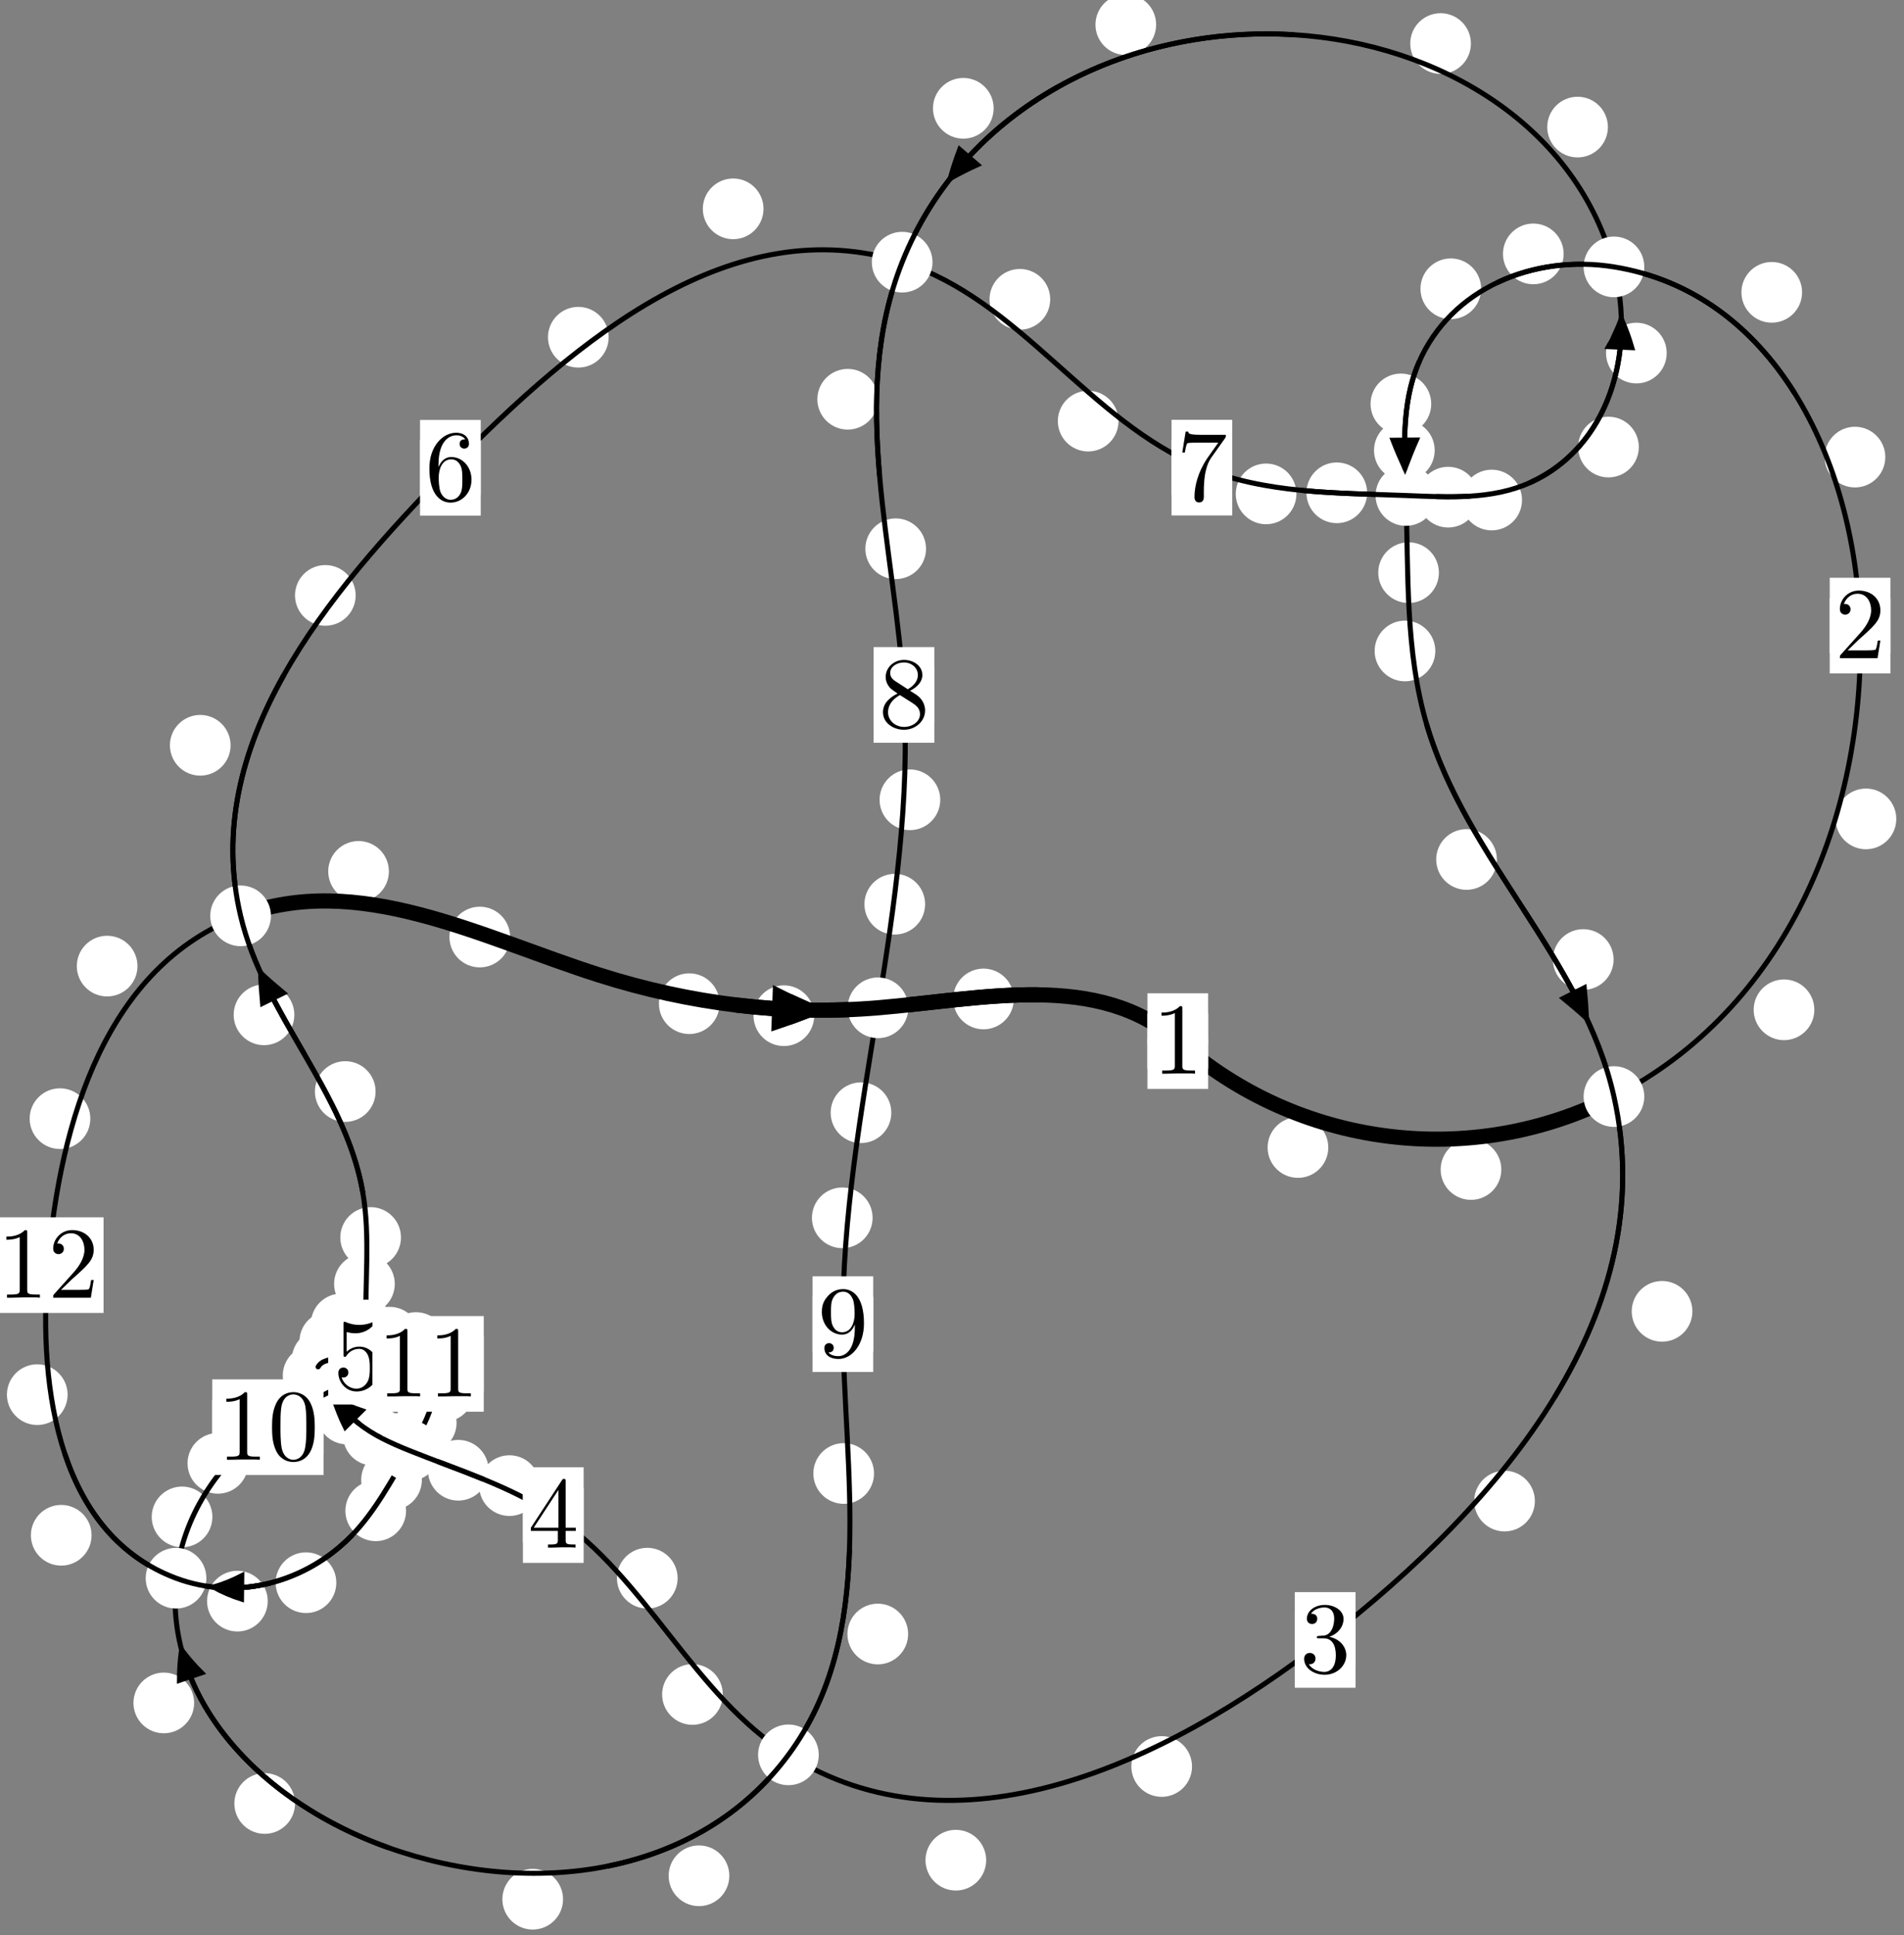 <?xml version="1.0"?>
<!-- Created by MetaPost 1.999 on 2021.07.06:0011 -->
<svg version="1.1" xmlns="http://www.w3.org/2000/svg" xmlns:xlink="http://www.w3.org/1999/xlink" width="187.575" height="190.602" viewBox="0 0 187.575 190.602">
<rect x="0" y="0" width="187.575" height="190.602" fill="#808080" stroke="none"/>
<!-- Original BoundingBox: -159.759659 -82.040970 27.815491 108.561325 -->
  <defs>
    <g transform="scale(0.01,0.01)" id="GLYPHcmr10_48">
      <path style="fill-rule: evenodd;" d="M460 -320C460 -400,455 -480,420 -554C374 -650,292 -666,250 -666C190 -666,117 -640,76 -547C44 -478,39 -400,39 -320C39 -245,43 -155,84 -79C127 2,200 22,249 22C303 22,379 1,423 -94C455 -163,460 -241,460 -320M249 -0C210 -0,151 -25,133 -121C122 -181,122 -273,122 -332C122 -396,122 -462,130 -516C149 -635,224 -644,249 -644C282 -644,348 -626,367 -527C377 -471,377 -395,377 -332C377 -257,377 -189,366 -125C351 -30,294 -0,249 -0"></path>
    </g>
    <g transform="scale(0.01,0.01)" id="GLYPHcmr10_49">
      <path style="fill-rule: evenodd;" d="M294 -640C294 -664,294 -666,271 -666C209 -602,121 -602,89 -602L89 -571C109 -571,168 -571,220 -597L220 -79C220 -43,217 -31,127 -31L95 -31L95 -0L257 -0L130 -3L217 -3L257 -3L297 -3L384 -3L419 -0L419 -31L387 -31C297 -31,294 -42,294 -79"></path>
    </g>
    <g transform="scale(0.01,0.01)" id="GLYPHcmr10_50">
      <path style="fill-rule: evenodd;" d="M127 -77L233 -180C389 -318,449 -372,449 -472C449 -586,359 -666,237 -666C124 -666,50 -574,50 -485C50 -429,100 -429,103 -429C120 -429,155 -441,155 -482C155 -508,137 -534,102 -534C94 -534,92 -534,89 -533C112 -598,166 -635,224 -635C315 -635,358 -554,358 -472C358 -392,308 -313,253 -251L61 -37C50 -26,50 -24,50 -0L421 -0L449 -174L424 -174C419 -144,412 -100,402 -85C395 -77,329 -77,307 -77"></path>
    </g>
    <g transform="scale(0.01,0.01)" id="GLYPHcmr10_51">
      <path style="fill-rule: evenodd;" d="M290 -352C372 -379,430 -449,430 -528C430 -610,342 -666,246 -666C145 -666,69 -606,69 -530C69 -497,91 -478,120 -478C151 -478,171 -500,171 -529C171 -579,124 -579,109 -579C140 -628,206 -641,242 -641C283 -641,338 -619,338 -529C338 -517,336 -459,310 -415C280 -367,246 -364,221 -363C213 -362,189 -360,182 -360C174 -359,167 -358,167 -348C167 -337,174 -337,191 -337L235 -337C317 -337,354 -269,354 -171C354 -35,285 -6,241 -6C198 -6,123 -23,88 -82C123 -77,154 -99,154 -137C154 -173,127 -193,98 -193C74 -193,42 -179,42 -135C42 -44,135 22,244 22C366 22,457 -69,457 -171C457 -253,394 -331,290 -352"></path>
    </g>
    <g transform="scale(0.01,0.01)" id="GLYPHcmr10_52">
      <path style="fill-rule: evenodd;" d="M294 -165L294 -78C294 -42,292 -31,218 -31L197 -31L197 -0L332 -0L238 -3L290 -3L332 -3L374 -3L427 -3L468 -0L468 -31L447 -31C373 -31,371 -42,371 -78L371 -165L471 -165L471 -196L371 -196L371 -651C371 -671,371 -677,355 -677C346 -677,343 -677,335 -665L28 -196L28 -165M300 -196L56 -196L300 -569"></path>
    </g>
    <g transform="scale(0.01,0.01)" id="GLYPHcmr10_53">
      <path style="fill-rule: evenodd;" d="M449 -201C449 -320,367 -420,259 -420C211 -420,168 -404,132 -369L132 -564C152 -558,185 -551,217 -551C340 -551,410 -642,410 -655C410 -661,407 -666,400 -666C399 -666,397 -666,392 -663C372 -654,323 -634,256 -634C216 -634,170 -641,123 -662C115 -665,113 -665,111 -665C101 -665,101 -657,101 -641L101 -345C101 -327,101 -319,115 -319C122 -319,124 -322,128 -328C139 -344,176 -398,257 -398C309 -398,334 -352,342 -334C358 -297,360 -258,360 -208C360 -173,360 -113,336 -71C312 -32,275 -6,229 -6C156 -6,99 -59,82 -118C85 -117,88 -116,99 -116C132 -116,149 -141,149 -165C149 -189,132 -214,99 -214C85 -214,50 -207,50 -161C50 -75,119 22,231 22C347 22,449 -74,449 -201"></path>
    </g>
    <g transform="scale(0.01,0.01)" id="GLYPHcmr10_54">
      <path style="fill-rule: evenodd;" d="M132 -328L132 -352C132 -605,256 -641,307 -641C331 -641,373 -635,395 -601C380 -601,340 -601,340 -556C340 -525,364 -510,386 -510C402 -510,432 -519,432 -558C432 -618,388 -666,305 -666C177 -666,42 -537,42 -316C42 -49,158 22,251 22C362 22,457 -72,457 -204C457 -331,368 -427,257 -427C189 -427,152 -376,132 -328M251 -6C188 -6,158 -66,152 -81C134 -128,134 -208,134 -226C134 -304,166 -404,256 -404C272 -404,318 -404,349 -342C367 -305,367 -254,367 -205C367 -157,367 -107,350 -71C320 -11,274 -6,251 -6"></path>
    </g>
    <g transform="scale(0.01,0.01)" id="GLYPHcmr10_55">
      <path style="fill-rule: evenodd;" d="M476 -609C485 -621,485 -623,485 -644L242 -644C120 -644,118 -657,114 -676L89 -676L56 -470L81 -470C84 -486,93 -549,106 -561C113 -567,191 -567,204 -567L411 -567C400 -551,321 -442,299 -409C209 -274,176 -135,176 -33C176 -23,176 22,222 22C268 22,268 -23,268 -33L268 -84C268 -139,271 -194,279 -248C283 -271,297 -357,341 -419"></path>
    </g>
    <g transform="scale(0.01,0.01)" id="GLYPHcmr10_56">
      <path style="fill-rule: evenodd;" d="M163 -457C117 -487,113 -521,113 -538C113 -599,178 -641,249 -641C322 -641,386 -589,386 -517C386 -460,347 -412,287 -377M309 -362C381 -399,430 -451,430 -517C430 -609,341 -666,250 -666C150 -666,69 -592,69 -499C69 -481,71 -436,113 -389C124 -377,161 -352,186 -335C128 -306,42 -250,42 -151C42 -45,144 22,249 22C362 22,457 -61,457 -168C457 -204,446 -249,408 -291C389 -312,373 -322,309 -362M209 -320L332 -242C360 -223,407 -193,407 -132C407 -58,332 -6,250 -6C164 -6,92 -68,92 -151C92 -209,124 -273,209 -320"></path>
    </g>
    <g transform="scale(0.01,0.01)" id="GLYPHcmr10_57">
      <path style="fill-rule: evenodd;" d="M367 -318L367 -286C367 -52,263 -6,205 -6C188 -6,134 -8,107 -42C151 -42,159 -71,159 -88C159 -119,135 -134,113 -134C97 -134,67 -125,67 -86C67 -19,121 22,206 22C335 22,457 -114,457 -329C457 -598,342 -666,253 -666C198 -666,149 -648,106 -603C65 -558,42 -516,42 -441C42 -316,130 -218,242 -218C303 -218,344 -260,367 -318M243 -241C227 -241,181 -241,150 -304C132 -341,132 -391,132 -440C132 -494,132 -541,153 -578C180 -628,218 -641,253 -641C299 -641,332 -607,349 -562C361 -530,365 -467,365 -421C365 -338,331 -241,243 -241"></path>
    </g>
  </defs>
  <path d="M130.858 113.017C130.858 112.224,130.543 111.464,129.983 110.904C129.422 110.343,128.662 110.028,127.869 110.028C127.077 110.028,126.316 110.343,125.756 110.904C125.195 111.464,124.88 112.224,124.88 113.017C124.88 113.81,125.195 114.57,125.756 115.13C126.316 115.691,127.077 116.006,127.869 116.006C128.662 116.006,129.422 115.691,129.983 115.13C130.543 114.57,130.858 113.81,130.858 113.017Z" style="fill: rgb(100%,100%,100%);stroke: none;"></path>
  <path d="M119.019 102.537C119.019 101.744,118.704 100.984,118.144 100.423C117.584 99.863,116.823 99.548,116.031 99.548C115.238 99.548,114.478 99.863,113.917 100.423C113.357 100.984,113.042 101.744,113.042 102.537C113.042 103.329,113.357 104.089,113.917 104.65C114.478 105.21,115.238 105.525,116.031 105.525C116.823 105.525,117.584 105.21,118.144 104.65C118.704 104.089,119.019 103.329,119.019 102.537Z" style="fill: rgb(100%,100%,100%);stroke: none;"></path>
  <path d="M178.743 99.454C178.743 98.661,178.428 97.901,177.867 97.341C177.307 96.78,176.547 96.465,175.754 96.465C174.961 96.465,174.201 96.78,173.641 97.341C173.08 97.901,172.765 98.661,172.765 99.454C172.765 100.247,173.08 101.007,173.641 101.567C174.201 102.128,174.961 102.443,175.754 102.443C176.547 102.443,177.307 102.128,177.867 101.567C178.428 101.007,178.743 100.247,178.743 99.454Z" style="fill: rgb(100%,100%,100%);stroke: none;"></path>
  <path d="M147.904 115.184C147.904 114.392,147.589 113.631,147.029 113.071C146.468 112.51,145.708 112.195,144.915 112.195C144.123 112.195,143.363 112.51,142.802 113.071C142.242 113.631,141.927 114.392,141.927 115.184C141.927 115.977,142.242 116.737,142.802 117.298C143.363 117.858,144.123 118.173,144.915 118.173C145.708 118.173,146.468 117.858,147.029 117.298C147.589 116.737,147.904 115.977,147.904 115.184Z" style="fill: rgb(100%,100%,100%);stroke: none;"></path>
  <path d="M185.734 45.019C185.734 44.226,185.419 43.466,184.859 42.906C184.298 42.345,183.538 42.03,182.745 42.03C181.953 42.03,181.193 42.345,180.632 42.906C180.072 43.466,179.757 44.226,179.757 45.019C179.757 45.812,180.072 46.572,180.632 47.132C181.193 47.693,181.953 48.008,182.745 48.008C183.538 48.008,184.298 47.693,184.859 47.132C185.419 46.572,185.734 45.812,185.734 45.019Z" style="fill: rgb(100%,100%,100%);stroke: none;"></path>
  <path d="M186.815 80.653C186.815 79.86,186.501 79.1,185.94 78.54C185.38 77.979,184.619 77.664,183.827 77.664C183.034 77.664,182.274 77.979,181.713 78.54C181.153 79.1,180.838 79.86,180.838 80.653C180.838 81.446,181.153 82.206,181.713 82.766C182.274 83.327,183.034 83.642,183.827 83.642C184.619 83.642,185.38 83.327,185.94 82.766C186.501 82.206,186.815 81.446,186.815 80.653Z" style="fill: rgb(100%,100%,100%);stroke: none;"></path>
  <path d="M154.044 25.006C154.044 24.214,153.729 23.453,153.169 22.893C152.608 22.332,151.848 22.017,151.056 22.017C150.263 22.017,149.503 22.332,148.942 22.893C148.382 23.453,148.067 24.214,148.067 25.006C148.067 25.799,148.382 26.559,148.942 27.12C149.503 27.68,150.263 27.995,151.056 27.995C151.848 27.995,152.608 27.68,153.169 27.12C153.729 26.559,154.044 25.799,154.044 25.006Z" style="fill: rgb(100%,100%,100%);stroke: none;"></path>
  <path d="M177.535 28.792C177.535 28,177.22 27.24,176.66 26.679C176.099 26.119,175.339 25.804,174.546 25.804C173.754 25.804,172.994 26.119,172.433 26.679C171.873 27.24,171.558 28,171.558 28.792C171.558 29.585,171.873 30.345,172.433 30.906C172.994 31.466,173.754 31.781,174.546 31.781C175.339 31.781,176.099 31.466,176.66 30.906C177.22 30.345,177.535 29.585,177.535 28.792Z" style="fill: rgb(100%,100%,100%);stroke: none;"></path>
  <path d="M140.999 39.781C140.999 38.988,140.684 38.228,140.124 37.668C139.563 37.107,138.803 36.792,138.01 36.792C137.218 36.792,136.458 37.107,135.897 37.668C135.337 38.228,135.022 38.988,135.022 39.781C135.022 40.574,135.337 41.334,135.897 41.894C136.458 42.455,137.218 42.77,138.01 42.77C138.803 42.77,139.563 42.455,140.124 41.894C140.684 41.334,140.999 40.574,140.999 39.781Z" style="fill: rgb(100%,100%,100%);stroke: none;"></path>
  <path d="M145.916 28.442C145.916 27.649,145.601 26.889,145.041 26.329C144.48 25.768,143.72 25.453,142.928 25.453C142.135 25.453,141.375 25.768,140.814 26.329C140.254 26.889,139.939 27.649,139.939 28.442C139.939 29.235,140.254 29.995,140.814 30.555C141.375 31.116,142.135 31.431,142.928 31.431C143.72 31.431,144.48 31.116,145.041 30.555C145.601 29.995,145.916 29.235,145.916 28.442Z" style="fill: rgb(100%,100%,100%);stroke: none;"></path>
  <path d="M141.756 56.4C141.756 55.607,141.441 54.847,140.881 54.287C140.32 53.726,139.56 53.411,138.767 53.411C137.975 53.411,137.214 53.726,136.654 54.287C136.094 54.847,135.779 55.607,135.779 56.4C135.779 57.193,136.094 57.953,136.654 58.513C137.214 59.074,137.975 59.389,138.767 59.389C139.56 59.389,140.32 59.074,140.881 58.513C141.441 57.953,141.756 57.193,141.756 56.4Z" style="fill: rgb(100%,100%,100%);stroke: none;"></path>
  <path d="M141.34 44.355C141.34 43.562,141.025 42.802,140.465 42.242C139.904 41.681,139.144 41.366,138.352 41.366C137.559 41.366,136.799 41.681,136.238 42.242C135.678 42.802,135.363 43.562,135.363 44.355C135.363 45.148,135.678 45.908,136.238 46.468C136.799 47.029,137.559 47.344,138.352 47.344C139.144 47.344,139.904 47.029,140.465 46.468C141.025 45.908,141.34 45.148,141.34 44.355Z" style="fill: rgb(100%,100%,100%);stroke: none;"></path>
  <path d="M147.466 84.649C147.466 83.857,147.151 83.097,146.591 82.536C146.031 81.976,145.27 81.661,144.478 81.661C143.685 81.661,142.925 81.976,142.364 82.536C141.804 83.097,141.489 83.857,141.489 84.649C141.489 85.442,141.804 86.202,142.364 86.763C142.925 87.323,143.685 87.638,144.478 87.638C145.27 87.638,146.031 87.323,146.591 86.763C147.151 86.202,147.466 85.442,147.466 84.649Z" style="fill: rgb(100%,100%,100%);stroke: none;"></path>
  <path d="M141.402 64.114C141.402 63.321,141.087 62.561,140.526 62.001C139.966 61.44,139.206 61.125,138.413 61.125C137.62 61.125,136.86 61.44,136.3 62.001C135.739 62.561,135.424 63.321,135.424 64.114C135.424 64.907,135.739 65.667,136.3 66.227C136.86 66.788,137.62 67.103,138.413 67.103C139.206 67.103,139.966 66.788,140.526 66.227C141.087 65.667,141.402 64.907,141.402 64.114Z" style="fill: rgb(100%,100%,100%);stroke: none;"></path>
  <path d="M166.728 129.154C166.728 128.361,166.413 127.601,165.853 127.04C165.292 126.48,164.532 126.165,163.739 126.165C162.947 126.165,162.186 126.48,161.626 127.04C161.065 127.601,160.751 128.361,160.751 129.154C160.751 129.946,161.065 130.706,161.626 131.267C162.186 131.827,162.947 132.142,163.739 132.142C164.532 132.142,165.292 131.827,165.853 131.267C166.413 130.706,166.728 129.946,166.728 129.154Z" style="fill: rgb(100%,100%,100%);stroke: none;"></path>
  <path d="M158.965 94.503C158.965 93.71,158.65 92.95,158.089 92.39C157.529 91.829,156.769 91.514,155.976 91.514C155.183 91.514,154.423 91.829,153.863 92.39C153.302 92.95,152.987 93.71,152.987 94.503C152.987 95.296,153.302 96.056,153.863 96.616C154.423 97.177,155.183 97.492,155.976 97.492C156.769 97.492,157.529 97.177,158.089 96.616C158.65 96.056,158.965 95.296,158.965 94.503Z" style="fill: rgb(100%,100%,100%);stroke: none;"></path>
  <path d="M117.433 173.98C117.433 173.188,117.119 172.427,116.558 171.867C115.998 171.306,115.237 170.992,114.445 170.992C113.652 170.992,112.892 171.306,112.331 171.867C111.771 172.427,111.456 173.188,111.456 173.98C111.456 174.773,111.771 175.533,112.331 176.094C112.892 176.654,113.652 176.969,114.445 176.969C115.237 176.969,115.998 176.654,116.558 176.094C117.119 175.533,117.433 174.773,117.433 173.98Z" style="fill: rgb(100%,100%,100%);stroke: none;"></path>
  <path d="M151.211 147.839C151.211 147.047,150.896 146.286,150.336 145.726C149.776 145.165,149.015 144.851,148.223 144.851C147.43 144.851,146.67 145.165,146.109 145.726C145.549 146.286,145.234 147.047,145.234 147.839C145.234 148.632,145.549 149.392,146.109 149.953C146.67 150.513,147.43 150.828,148.223 150.828C149.015 150.828,149.776 150.513,150.336 149.953C150.896 149.392,151.211 148.632,151.211 147.839Z" style="fill: rgb(100%,100%,100%);stroke: none;"></path>
  <path d="M71.208 166.888C71.208 166.095,70.893 165.335,70.332 164.774C69.772 164.214,69.012 163.899,68.219 163.899C67.426 163.899,66.666 164.214,66.106 164.774C65.545 165.335,65.23 166.095,65.23 166.888C65.23 167.68,65.545 168.44,66.106 169.001C66.666 169.561,67.426 169.876,68.219 169.876C69.012 169.876,69.772 169.561,70.332 169.001C70.893 168.44,71.208 167.68,71.208 166.888Z" style="fill: rgb(100%,100%,100%);stroke: none;"></path>
  <path d="M97.154 183.208C97.154 182.415,96.839 181.655,96.278 181.095C95.718 180.534,94.958 180.219,94.165 180.219C93.372 180.219,92.612 180.534,92.052 181.095C91.491 181.655,91.176 182.415,91.176 183.208C91.176 184.001,91.491 184.761,92.052 185.321C92.612 185.882,93.372 186.197,94.165 186.197C94.958 186.197,95.718 185.882,96.278 185.321C96.839 184.761,97.154 184.001,97.154 183.208Z" style="fill: rgb(100%,100%,100%);stroke: none;"></path>
  <path d="M53.176 146.317C53.176 145.524,52.861 144.764,52.301 144.204C51.741 143.643,50.98 143.328,50.188 143.328C49.395 143.328,48.635 143.643,48.074 144.204C47.514 144.764,47.199 145.524,47.199 146.317C47.199 147.11,47.514 147.87,48.074 148.43C48.635 148.991,49.395 149.306,50.188 149.306C50.98 149.306,51.741 148.991,52.301 148.43C52.861 147.87,53.176 147.11,53.176 146.317Z" style="fill: rgb(100%,100%,100%);stroke: none;"></path>
  <path d="M66.757 155.433C66.757 154.64,66.442 153.88,65.881 153.32C65.321 152.759,64.561 152.444,63.768 152.444C62.975 152.444,62.215 152.759,61.655 153.32C61.094 153.88,60.779 154.64,60.779 155.433C60.779 156.226,61.094 156.986,61.655 157.546C62.215 158.107,62.975 158.422,63.768 158.422C64.561 158.422,65.321 158.107,65.881 157.546C66.442 156.986,66.757 156.226,66.757 155.433Z" style="fill: rgb(100%,100%,100%);stroke: none;"></path>
  <path d="M41.538 142.147C41.538 141.354,41.223 140.594,40.663 140.034C40.102 139.473,39.342 139.158,38.549 139.158C37.757 139.158,36.996 139.473,36.436 140.034C35.875 140.594,35.56 141.354,35.56 142.147C35.56 142.94,35.875 143.7,36.436 144.26C36.996 144.821,37.757 145.136,38.549 145.136C39.342 145.136,40.102 144.821,40.663 144.26C41.223 143.7,41.538 142.94,41.538 142.147Z" style="fill: rgb(100%,100%,100%);stroke: none;"></path>
  <path d="M48.137 144.803C48.137 144.01,47.822 143.25,47.261 142.69C46.701 142.129,45.941 141.814,45.148 141.814C44.355 141.814,43.595 142.129,43.035 142.69C42.474 143.25,42.159 144.01,42.159 144.803C42.159 145.596,42.474 146.356,43.035 146.916C43.595 147.477,44.355 147.792,45.148 147.792C45.941 147.792,46.701 147.477,47.261 146.916C47.822 146.356,48.137 145.596,48.137 144.803Z" style="fill: rgb(100%,100%,100%);stroke: none;"></path>
  <path d="M37.178 139.266C37.178 138.473,36.863 137.713,36.302 137.153C35.742 136.592,34.982 136.277,34.189 136.277C33.396 136.277,32.636 136.592,32.076 137.153C31.515 137.713,31.2 138.473,31.2 139.266C31.2 140.059,31.515 140.819,32.076 141.379C32.636 141.94,33.396 142.255,34.189 142.255C34.982 142.255,35.742 141.94,36.302 141.379C36.863 140.819,37.178 140.059,37.178 139.266Z" style="fill: rgb(100%,100%,100%);stroke: none;"></path>
  <path d="M39.768 141.361C39.768 140.568,39.453 139.808,38.893 139.247C38.332 138.687,37.572 138.372,36.779 138.372C35.987 138.372,35.227 138.687,34.666 139.247C34.106 139.808,33.791 140.568,33.791 141.361C33.791 142.153,34.106 142.913,34.666 143.474C35.227 144.034,35.987 144.349,36.779 144.349C37.572 144.349,38.332 144.034,38.893 143.474C39.453 142.913,39.768 142.153,39.768 141.361Z" style="fill: rgb(100%,100%,100%);stroke: none;"></path>
  <path d="M34.546 136.415C34.546 135.622,34.231 134.862,33.67 134.302C33.11 133.741,32.35 133.426,31.557 133.426C30.764 133.426,30.004 133.741,29.444 134.302C28.883 134.862,28.568 135.622,28.568 136.415C28.568 137.208,28.883 137.968,29.444 138.528C30.004 139.089,30.764 139.404,31.557 139.404C32.35 139.404,33.11 139.089,33.67 138.528C34.231 137.968,34.546 137.208,34.546 136.415Z" style="fill: rgb(100%,100%,100%);stroke: none;"></path>
  <path d="M36.268 138.179C36.268 137.386,35.953 136.626,35.392 136.066C34.832 135.505,34.072 135.19,33.279 135.19C32.486 135.19,31.726 135.505,31.166 136.066C30.605 136.626,30.29 137.386,30.29 138.179C30.29 138.972,30.605 139.732,31.166 140.292C31.726 140.853,32.486 141.168,33.279 141.168C34.072 141.168,34.832 140.853,35.392 140.292C35.953 139.732,36.268 138.972,36.268 138.179Z" style="fill: rgb(100%,100%,100%);stroke: none;"></path>
  <path d="M34.721 133.927C34.721 133.135,34.406 132.374,33.846 131.814C33.285 131.253,32.525 130.939,31.733 130.939C30.94 130.939,30.18 131.253,29.619 131.814C29.059 132.374,28.744 133.135,28.744 133.927C28.744 134.72,29.059 135.48,29.619 136.041C30.18 136.601,30.94 136.916,31.733 136.916C32.525 136.916,33.285 136.601,33.846 136.041C34.406 135.48,34.721 134.72,34.721 133.927Z" style="fill: rgb(100%,100%,100%);stroke: none;"></path>
  <path d="M33.836 135.477C33.836 134.684,33.521 133.924,32.96 133.363C32.4 132.803,31.64 132.488,30.847 132.488C30.054 132.488,29.294 132.803,28.734 133.363C28.173 133.924,27.858 134.684,27.858 135.477C27.858 136.269,28.173 137.029,28.734 137.59C29.294 138.15,30.054 138.465,30.847 138.465C31.64 138.465,32.4 138.15,32.96 137.59C33.521 137.029,33.836 136.269,33.836 135.477Z" style="fill: rgb(100%,100%,100%);stroke: none;"></path>
  <path d="M37.097 133.969C37.097 133.176,36.782 132.416,36.222 131.855C35.661 131.295,34.901 130.98,34.108 130.98C33.316 130.98,32.556 131.295,31.995 131.855C31.435 132.416,31.12 133.176,31.12 133.969C31.12 134.761,31.435 135.521,31.995 136.082C32.556 136.642,33.316 136.957,34.108 136.957C34.901 136.957,35.661 136.642,36.222 136.082C36.782 135.521,37.097 134.761,37.097 133.969Z" style="fill: rgb(100%,100%,100%);stroke: none;"></path>
  <path d="M35.625 133.879C35.625 133.086,35.31 132.326,34.75 131.766C34.189 131.205,33.429 130.89,32.636 130.89C31.844 130.89,31.084 131.205,30.523 131.766C29.963 132.326,29.648 133.086,29.648 133.879C29.648 134.672,29.963 135.432,30.523 135.992C31.084 136.553,31.844 136.868,32.636 136.868C33.429 136.868,34.189 136.553,34.75 135.992C35.31 135.432,35.625 134.672,35.625 133.879Z" style="fill: rgb(100%,100%,100%);stroke: none;"></path>
  <path d="M39.094 133.05C39.094 132.257,38.779 131.497,38.219 130.936C37.658 130.376,36.898 130.061,36.105 130.061C35.313 130.061,34.553 130.376,33.992 130.936C33.432 131.497,33.117 132.257,33.117 133.05C33.117 133.842,33.432 134.602,33.992 135.163C34.553 135.723,35.313 136.038,36.105 136.038C36.898 136.038,37.658 135.723,38.219 135.163C38.779 134.602,39.094 133.842,39.094 133.05Z" style="fill: rgb(100%,100%,100%);stroke: none;"></path>
  <path d="M37.785 134.002C37.785 133.209,37.47 132.449,36.91 131.888C36.349 131.328,35.589 131.013,34.797 131.013C34.004 131.013,33.244 131.328,32.683 131.888C32.123 132.449,31.808 133.209,31.808 134.002C31.808 134.794,32.123 135.554,32.683 136.115C33.244 136.675,34.004 136.99,34.797 136.99C35.589 136.99,36.349 136.675,36.91 136.115C37.47 135.554,37.785 134.794,37.785 134.002Z" style="fill: rgb(100%,100%,100%);stroke: none;"></path>
  <path d="M38.892 126.452C38.892 125.659,38.577 124.899,38.017 124.339C37.456 123.778,36.696 123.463,35.903 123.463C35.111 123.463,34.35 123.778,33.79 124.339C33.229 124.899,32.914 125.659,32.914 126.452C32.914 127.245,33.229 128.005,33.79 128.565C34.35 129.126,35.111 129.441,35.903 129.441C36.696 129.441,37.456 129.126,38.017 128.565C38.577 128.005,38.892 127.245,38.892 126.452Z" style="fill: rgb(100%,100%,100%);stroke: none;"></path>
  <path d="M39.098 131.972C39.098 131.179,38.783 130.419,38.223 129.859C37.662 129.298,36.902 128.983,36.109 128.983C35.317 128.983,34.556 129.298,33.996 129.859C33.435 130.419,33.12 131.179,33.12 131.972C33.12 132.765,33.435 133.525,33.996 134.085C34.556 134.646,35.317 134.961,36.109 134.961C36.902 134.961,37.662 134.646,38.223 134.085C38.783 133.525,39.098 132.765,39.098 131.972Z" style="fill: rgb(100%,100%,100%);stroke: none;"></path>
  <path d="M37.002 107.505C37.002 106.712,36.687 105.952,36.126 105.392C35.566 104.831,34.805 104.516,34.013 104.516C33.22 104.516,32.46 104.831,31.899 105.392C31.339 105.952,31.024 106.712,31.024 107.505C31.024 108.298,31.339 109.058,31.899 109.618C32.46 110.179,33.22 110.494,34.013 110.494C34.805 110.494,35.566 110.179,36.126 109.618C36.687 109.058,37.002 108.298,37.002 107.505Z" style="fill: rgb(100%,100%,100%);stroke: none;"></path>
  <path d="M39.503 121.879C39.503 121.086,39.188 120.326,38.628 119.766C38.067 119.205,37.307 118.89,36.514 118.89C35.722 118.89,34.962 119.205,34.401 119.766C33.841 120.326,33.526 121.086,33.526 121.879C33.526 122.672,33.841 123.432,34.401 123.992C34.962 124.553,35.722 124.868,36.514 124.868C37.307 124.868,38.067 124.553,38.628 123.992C39.188 123.432,39.503 122.672,39.503 121.879Z" style="fill: rgb(100%,100%,100%);stroke: none;"></path>
  <path d="M22.716 73.403C22.716 72.61,22.401 71.85,21.84 71.29C21.28 70.729,20.52 70.414,19.727 70.414C18.934 70.414,18.174 70.729,17.614 71.29C17.053 71.85,16.738 72.61,16.738 73.403C16.738 74.196,17.053 74.956,17.614 75.516C18.174 76.077,18.934 76.392,19.727 76.392C20.52 76.392,21.28 76.077,21.84 75.516C22.401 74.956,22.716 74.196,22.716 73.403Z" style="fill: rgb(100%,100%,100%);stroke: none;"></path>
  <path d="M28.998 99.949C28.998 99.157,28.683 98.396,28.122 97.836C27.562 97.275,26.802 96.961,26.009 96.961C25.216 96.961,24.456 97.275,23.896 97.836C23.335 98.396,23.02 99.157,23.02 99.949C23.02 100.742,23.335 101.502,23.896 102.063C24.456 102.623,25.216 102.938,26.009 102.938C26.802 102.938,27.562 102.623,28.122 102.063C28.683 101.502,28.998 100.742,28.998 99.949Z" style="fill: rgb(100%,100%,100%);stroke: none;"></path>
  <path d="M59.962 33.214C59.962 32.421,59.647 31.661,59.086 31.1C58.526 30.54,57.766 30.225,56.973 30.225C56.18 30.225,55.42 30.54,54.86 31.1C54.299 31.661,53.984 32.421,53.984 33.214C53.984 34.006,54.299 34.767,54.86 35.327C55.42 35.888,56.18 36.202,56.973 36.202C57.766 36.202,58.526 35.888,59.086 35.327C59.647 34.767,59.962 34.006,59.962 33.214Z" style="fill: rgb(100%,100%,100%);stroke: none;"></path>
  <path d="M35.04 58.641C35.04 57.848,34.725 57.088,34.165 56.527C33.604 55.967,32.844 55.652,32.051 55.652C31.259 55.652,30.499 55.967,29.938 56.527C29.378 57.088,29.063 57.848,29.063 58.641C29.063 59.433,29.378 60.193,29.938 60.754C30.499 61.314,31.259 61.629,32.051 61.629C32.844 61.629,33.604 61.314,34.165 60.754C34.725 60.193,35.04 59.433,35.04 58.641Z" style="fill: rgb(100%,100%,100%);stroke: none;"></path>
  <path d="M103.463 29.48C103.463 28.687,103.148 27.927,102.587 27.366C102.027 26.806,101.267 26.491,100.474 26.491C99.681 26.491,98.921 26.806,98.361 27.366C97.8 27.927,97.485 28.687,97.485 29.48C97.485 30.272,97.8 31.033,98.361 31.593C98.921 32.154,99.681 32.468,100.474 32.468C101.267 32.468,102.027 32.154,102.587 31.593C103.148 31.033,103.463 30.272,103.463 29.48Z" style="fill: rgb(100%,100%,100%);stroke: none;"></path>
  <path d="M75.218 20.569C75.218 19.776,74.903 19.016,74.342 18.455C73.782 17.895,73.022 17.58,72.229 17.58C71.436 17.58,70.676 17.895,70.116 18.455C69.555 19.016,69.24 19.776,69.24 20.569C69.24 21.361,69.555 22.121,70.116 22.682C70.676 23.242,71.436 23.557,72.229 23.557C73.022 23.557,73.782 23.242,74.342 22.682C74.903 22.121,75.218 21.361,75.218 20.569Z" style="fill: rgb(100%,100%,100%);stroke: none;"></path>
  <path d="M127.719 48.643C127.719 47.851,127.404 47.09,126.844 46.53C126.283 45.969,125.523 45.654,124.731 45.654C123.938 45.654,123.178 45.969,122.617 46.53C122.057 47.09,121.742 47.851,121.742 48.643C121.742 49.436,122.057 50.196,122.617 50.757C123.178 51.317,123.938 51.632,124.731 51.632C125.523 51.632,126.283 51.317,126.844 50.757C127.404 50.196,127.719 49.436,127.719 48.643Z" style="fill: rgb(100%,100%,100%);stroke: none;"></path>
  <path d="M110.192 41.475C110.192 40.683,109.877 39.923,109.316 39.362C108.756 38.802,107.996 38.487,107.203 38.487C106.41 38.487,105.65 38.802,105.09 39.362C104.529 39.923,104.214 40.683,104.214 41.475C104.214 42.268,104.529 43.028,105.09 43.589C105.65 44.149,106.41 44.464,107.203 44.464C107.996 44.464,108.756 44.149,109.316 43.589C109.877 43.028,110.192 42.268,110.192 41.475Z" style="fill: rgb(100%,100%,100%);stroke: none;"></path>
  <path d="M145.656 48.964C145.656 48.171,145.341 47.411,144.78 46.851C144.22 46.29,143.46 45.975,142.667 45.975C141.874 45.975,141.114 46.29,140.554 46.851C139.993 47.411,139.678 48.171,139.678 48.964C139.678 49.757,139.993 50.517,140.554 51.077C141.114 51.638,141.874 51.953,142.667 51.953C143.46 51.953,144.22 51.638,144.78 51.077C145.341 50.517,145.656 49.757,145.656 48.964Z" style="fill: rgb(100%,100%,100%);stroke: none;"></path>
  <path d="M134.684 48.536C134.684 47.744,134.369 46.983,133.808 46.423C133.248 45.863,132.488 45.548,131.695 45.548C130.902 45.548,130.142 45.863,129.582 46.423C129.021 46.983,128.706 47.744,128.706 48.536C128.706 49.329,129.021 50.089,129.582 50.65C130.142 51.21,130.902 51.525,131.695 51.525C132.488 51.525,133.248 51.21,133.808 50.65C134.369 50.089,134.684 49.329,134.684 48.536Z" style="fill: rgb(100%,100%,100%);stroke: none;"></path>
  <path d="M161.451 44.03C161.451 43.238,161.136 42.478,160.576 41.917C160.015 41.357,159.255 41.042,158.462 41.042C157.67 41.042,156.91 41.357,156.349 41.917C155.789 42.478,155.474 43.238,155.474 44.03C155.474 44.823,155.789 45.583,156.349 46.144C156.91 46.704,157.67 47.019,158.462 47.019C159.255 47.019,160.015 46.704,160.576 46.144C161.136 45.583,161.451 44.823,161.451 44.03Z" style="fill: rgb(100%,100%,100%);stroke: none;"></path>
  <path d="M149.943 49.247C149.943 48.455,149.629 47.695,149.068 47.134C148.508 46.574,147.747 46.259,146.955 46.259C146.162 46.259,145.402 46.574,144.841 47.134C144.281 47.695,143.966 48.455,143.966 49.247C143.966 50.04,144.281 50.8,144.841 51.361C145.402 51.921,146.162 52.236,146.955 52.236C147.747 52.236,148.508 51.921,149.068 51.361C149.629 50.8,149.943 50.04,149.943 49.247Z" style="fill: rgb(100%,100%,100%);stroke: none;"></path>
  <path d="M158.405 12.516C158.405 11.723,158.09 10.963,157.53 10.402C156.969 9.842,156.209 9.527,155.416 9.527C154.624 9.527,153.863 9.842,153.303 10.402C152.743 10.963,152.428 11.723,152.428 12.516C152.428 13.308,152.743 14.069,153.303 14.629C153.863 15.189,154.624 15.504,155.416 15.504C156.209 15.504,156.969 15.189,157.53 14.629C158.09 14.069,158.405 13.308,158.405 12.516Z" style="fill: rgb(100%,100%,100%);stroke: none;"></path>
  <path d="M164.197 34.774C164.197 33.981,163.882 33.221,163.322 32.66C162.761 32.1,162.001 31.785,161.209 31.785C160.416 31.785,159.656 32.1,159.095 32.66C158.535 33.221,158.22 33.981,158.22 34.774C158.22 35.566,158.535 36.326,159.095 36.887C159.656 37.447,160.416 37.762,161.209 37.762C162.001 37.762,162.761 37.447,163.322 36.887C163.882 36.326,164.197 35.566,164.197 34.774Z" style="fill: rgb(100%,100%,100%);stroke: none;"></path>
  <path d="M113.898 2.427C113.898 1.635,113.583 0.875,113.023 0.314C112.462 -0.246,111.702 -0.561,110.909 -0.561C110.117 -0.561,109.356 -0.246,108.796 0.314C108.236 0.875,107.921 1.635,107.921 2.427C107.921 3.22,108.236 3.98,108.796 4.541C109.356 5.101,110.117 5.416,110.909 5.416C111.702 5.416,112.462 5.101,113.023 4.541C113.583 3.98,113.898 3.22,113.898 2.427Z" style="fill: rgb(100%,100%,100%);stroke: none;"></path>
  <path d="M144.909 4.289C144.909 3.496,144.594 2.736,144.034 2.176C143.473 1.615,142.713 1.3,141.92 1.3C141.128 1.3,140.367 1.615,139.807 2.176C139.247 2.736,138.932 3.496,138.932 4.289C138.932 5.082,139.247 5.842,139.807 6.402C140.367 6.963,141.128 7.278,141.92 7.278C142.713 7.278,143.473 6.963,144.034 6.402C144.594 5.842,144.909 5.082,144.909 4.289Z" style="fill: rgb(100%,100%,100%);stroke: none;"></path>
  <path d="M86.501 39.322C86.501 38.53,86.186 37.769,85.625 37.209C85.065 36.648,84.305 36.334,83.512 36.334C82.719 36.334,81.959 36.648,81.399 37.209C80.838 37.769,80.523 38.53,80.523 39.322C80.523 40.115,80.838 40.875,81.399 41.436C81.959 41.996,82.719 42.311,83.512 42.311C84.305 42.311,85.065 41.996,85.625 41.436C86.186 40.875,86.501 40.115,86.501 39.322Z" style="fill: rgb(100%,100%,100%);stroke: none;"></path>
  <path d="M97.89 10.666C97.89 9.873,97.575 9.113,97.015 8.553C96.454 7.992,95.694 7.677,94.902 7.677C94.109 7.677,93.349 7.992,92.788 8.553C92.228 9.113,91.913 9.873,91.913 10.666C91.913 11.459,92.228 12.219,92.788 12.779C93.349 13.34,94.109 13.655,94.902 13.655C95.694 13.655,96.454 13.34,97.015 12.779C97.575 12.219,97.89 11.459,97.89 10.666Z" style="fill: rgb(100%,100%,100%);stroke: none;"></path>
  <path d="M92.631 78.771C92.631 77.978,92.316 77.218,91.755 76.658C91.195 76.097,90.435 75.782,89.642 75.782C88.849 75.782,88.089 76.097,87.529 76.658C86.968 77.218,86.653 77.978,86.653 78.771C86.653 79.564,86.968 80.324,87.529 80.884C88.089 81.445,88.849 81.76,89.642 81.76C90.435 81.76,91.195 81.445,91.755 80.884C92.316 80.324,92.631 79.564,92.631 78.771Z" style="fill: rgb(100%,100%,100%);stroke: none;"></path>
  <path d="M91.229 54.047C91.229 53.254,90.914 52.494,90.354 51.933C89.793 51.373,89.033 51.058,88.24 51.058C87.448 51.058,86.687 51.373,86.127 51.933C85.566 52.494,85.252 53.254,85.252 54.047C85.252 54.839,85.566 55.6,86.127 56.16C86.687 56.721,87.448 57.035,88.24 57.035C89.033 57.035,89.793 56.721,90.354 56.16C90.914 55.6,91.229 54.839,91.229 54.047Z" style="fill: rgb(100%,100%,100%);stroke: none;"></path>
  <path d="M87.81 109.59C87.81 108.798,87.495 108.038,86.935 107.477C86.375 106.917,85.614 106.602,84.822 106.602C84.029 106.602,83.269 106.917,82.708 107.477C82.148 108.038,81.833 108.798,81.833 109.59C81.833 110.383,82.148 111.143,82.708 111.704C83.269 112.264,84.029 112.579,84.822 112.579C85.614 112.579,86.375 112.264,86.935 111.704C87.495 111.143,87.81 110.383,87.81 109.59Z" style="fill: rgb(100%,100%,100%);stroke: none;"></path>
  <path d="M91.138 89.055C91.138 88.262,90.823 87.502,90.262 86.942C89.702 86.381,88.942 86.066,88.149 86.066C87.356 86.066,86.596 86.381,86.036 86.942C85.475 87.502,85.16 88.262,85.16 89.055C85.16 89.848,85.475 90.608,86.036 91.168C86.596 91.729,87.356 92.044,88.149 92.044C88.942 92.044,89.702 91.729,90.262 91.168C90.823 90.608,91.138 89.848,91.138 89.055Z" style="fill: rgb(100%,100%,100%);stroke: none;"></path>
  <path d="M86.105 145.123C86.105 144.33,85.79 143.57,85.23 143.01C84.669 142.449,83.909 142.134,83.117 142.134C82.324 142.134,81.564 142.449,81.003 143.01C80.443 143.57,80.128 144.33,80.128 145.123C80.128 145.916,80.443 146.676,81.003 147.236C81.564 147.797,82.324 148.112,83.117 148.112C83.909 148.112,84.669 147.797,85.23 147.236C85.79 146.676,86.105 145.916,86.105 145.123Z" style="fill: rgb(100%,100%,100%);stroke: none;"></path>
  <path d="M85.966 119.942C85.966 119.149,85.651 118.389,85.091 117.828C84.53 117.268,83.77 116.953,82.978 116.953C82.185 116.953,81.425 117.268,80.864 117.828C80.304 118.389,79.989 119.149,79.989 119.942C79.989 120.734,80.304 121.494,80.864 122.055C81.425 122.615,82.185 122.93,82.978 122.93C83.77 122.93,84.53 122.615,85.091 122.055C85.651 121.494,85.966 120.734,85.966 119.942Z" style="fill: rgb(100%,100%,100%);stroke: none;"></path>
  <path d="M71.85 184.744C71.85 183.951,71.535 183.191,70.975 182.631C70.415 182.07,69.654 181.755,68.862 181.755C68.069 181.755,67.309 182.07,66.748 182.631C66.188 183.191,65.873 183.951,65.873 184.744C65.873 185.537,66.188 186.297,66.748 186.857C67.309 187.418,68.069 187.733,68.862 187.733C69.654 187.733,70.415 187.418,70.975 186.857C71.535 186.297,71.85 185.537,71.85 184.744Z" style="fill: rgb(100%,100%,100%);stroke: none;"></path>
  <path d="M89.465 160.933C89.465 160.14,89.15 159.38,88.589 158.82C88.029 158.259,87.268 157.944,86.476 157.944C85.683 157.944,84.923 158.259,84.362 158.82C83.802 159.38,83.487 160.14,83.487 160.933C83.487 161.726,83.802 162.486,84.362 163.046C84.923 163.607,85.683 163.922,86.476 163.922C87.268 163.922,88.029 163.607,88.589 163.046C89.15 162.486,89.465 161.726,89.465 160.933Z" style="fill: rgb(100%,100%,100%);stroke: none;"></path>
  <path d="M29.066 177.625C29.066 176.832,28.751 176.072,28.19 175.511C27.63 174.951,26.87 174.636,26.077 174.636C25.284 174.636,24.524 174.951,23.964 175.511C23.403 176.072,23.088 176.832,23.088 177.625C23.088 178.417,23.403 179.178,23.964 179.738C24.524 180.299,25.284 180.613,26.077 180.613C26.87 180.613,27.63 180.299,28.19 179.738C28.751 179.178,29.066 178.417,29.066 177.625Z" style="fill: rgb(100%,100%,100%);stroke: none;"></path>
  <path d="M55.47 187.052C55.47 186.26,55.155 185.499,54.594 184.939C54.034 184.378,53.274 184.063,52.481 184.063C51.688 184.063,50.928 184.378,50.368 184.939C49.807 185.499,49.492 186.26,49.492 187.052C49.492 187.845,49.807 188.605,50.368 189.166C50.928 189.726,51.688 190.041,52.481 190.041C53.274 190.041,54.034 189.726,54.594 189.166C55.155 188.605,55.47 187.845,55.47 187.052Z" style="fill: rgb(100%,100%,100%);stroke: none;"></path>
  <path d="M20.924 149.398C20.924 148.605,20.609 147.845,20.049 147.285C19.488 146.724,18.728 146.409,17.936 146.409C17.143 146.409,16.383 146.724,15.822 147.285C15.262 147.845,14.947 148.605,14.947 149.398C14.947 150.191,15.262 150.951,15.822 151.511C16.383 152.072,17.143 152.387,17.936 152.387C18.728 152.387,19.488 152.072,20.049 151.511C20.609 150.951,20.924 150.191,20.924 149.398Z" style="fill: rgb(100%,100%,100%);stroke: none;"></path>
  <path d="M19.126 167.72C19.126 166.927,18.811 166.167,18.251 165.607C17.69 165.046,16.93 164.731,16.137 164.731C15.345 164.731,14.584 165.046,14.024 165.607C13.463 166.167,13.148 166.927,13.148 167.72C13.148 168.513,13.463 169.273,14.024 169.833C14.584 170.394,15.345 170.709,16.137 170.709C16.93 170.709,17.69 170.394,18.251 169.833C18.811 169.273,19.126 168.513,19.126 167.72Z" style="fill: rgb(100%,100%,100%);stroke: none;"></path>
  <path d="M31.223 139.23C31.223 138.437,30.908 137.677,30.348 137.117C29.787 136.556,29.027 136.241,28.235 136.241C27.442 136.241,26.682 136.556,26.121 137.117C25.561 137.677,25.246 138.437,25.246 139.23C25.246 140.023,25.561 140.783,26.121 141.343C26.682 141.904,27.442 142.219,28.235 142.219C29.027 142.219,29.787 141.904,30.348 141.343C30.908 140.783,31.223 140.023,31.223 139.23Z" style="fill: rgb(100%,100%,100%);stroke: none;"></path>
  <path d="M24.454 144.122C24.454 143.329,24.139 142.569,23.578 142.009C23.018 141.448,22.258 141.133,21.465 141.133C20.672 141.133,19.912 141.448,19.352 142.009C18.791 142.569,18.476 143.329,18.476 144.122C18.476 144.915,18.791 145.675,19.352 146.235C19.912 146.796,20.672 147.111,21.465 147.111C22.258 147.111,23.018 146.796,23.578 146.235C24.139 145.675,24.454 144.915,24.454 144.122Z" style="fill: rgb(100%,100%,100%);stroke: none;"></path>
  <path d="M35.959 136.845C35.959 136.052,35.644 135.292,35.083 134.732C34.523 134.171,33.763 133.856,32.97 133.856C32.177 133.856,31.417 134.171,30.857 134.732C30.296 135.292,29.981 136.052,29.981 136.845C29.981 137.638,30.296 138.398,30.857 138.958C31.417 139.519,32.177 139.834,32.97 139.834C33.763 139.834,34.523 139.519,35.083 138.958C35.644 138.398,35.959 137.638,35.959 136.845Z" style="fill: rgb(100%,100%,100%);stroke: none;"></path>
  <path d="M33.235 138.158C33.235 137.365,32.92 136.605,32.36 136.044C31.799 135.484,31.039 135.169,30.246 135.169C29.454 135.169,28.694 135.484,28.133 136.044C27.573 136.605,27.258 137.365,27.258 138.158C27.258 138.951,27.573 139.711,28.133 140.271C28.694 140.832,29.454 141.147,30.246 141.147C31.039 141.147,31.799 140.832,32.36 140.271C32.92 139.711,33.235 138.951,33.235 138.158Z" style="fill: rgb(100%,100%,100%);stroke: none;"></path>
  <path d="M37.062 135.129C37.062 134.336,36.748 133.576,36.187 133.016C35.627 132.455,34.866 132.14,34.074 132.14C33.281 132.14,32.521 132.455,31.96 133.016C31.4 133.576,31.085 134.336,31.085 135.129C31.085 135.922,31.4 136.682,31.96 137.242C32.521 137.803,33.281 138.118,34.074 138.118C34.866 138.118,35.627 137.803,36.187 137.242C36.748 136.682,37.062 135.922,37.062 135.129Z" style="fill: rgb(100%,100%,100%);stroke: none;"></path>
  <path d="M36.674 136.471C36.674 135.678,36.359 134.918,35.798 134.358C35.238 133.797,34.478 133.482,33.685 133.482C32.892 133.482,32.132 133.797,31.572 134.358C31.011 134.918,30.696 135.678,30.696 136.471C30.696 137.264,31.011 138.024,31.572 138.584C32.132 139.145,32.892 139.46,33.685 139.46C34.478 139.46,35.238 139.145,35.798 138.584C36.359 138.024,36.674 137.264,36.674 136.471Z" style="fill: rgb(100%,100%,100%);stroke: none;"></path>
  <path d="M35.968 133.083C35.968 132.291,35.654 131.531,35.093 130.97C34.533 130.41,33.772 130.095,32.98 130.095C32.187 130.095,31.427 130.41,30.866 130.97C30.306 131.531,29.991 132.291,29.991 133.083C29.991 133.876,30.306 134.636,30.866 135.197C31.427 135.757,32.187 136.072,32.98 136.072C33.772 136.072,34.533 135.757,35.093 135.197C35.654 134.636,35.968 133.876,35.968 133.083Z" style="fill: rgb(100%,100%,100%);stroke: none;"></path>
  <path d="M36.769 134.499C36.769 133.706,36.454 132.946,35.893 132.385C35.333 131.825,34.573 131.51,33.78 131.51C32.987 131.51,32.227 131.825,31.667 132.385C31.106 132.946,30.791 133.706,30.791 134.499C30.791 135.291,31.106 136.052,31.667 136.612C32.227 137.173,32.987 137.487,33.78 137.487C34.573 137.487,35.333 137.173,35.893 136.612C36.454 136.052,36.769 135.291,36.769 134.499Z" style="fill: rgb(100%,100%,100%);stroke: none;"></path>
  <path d="M36.605 130.395C36.605 129.602,36.29 128.842,35.73 128.281C35.169 127.721,34.409 127.406,33.616 127.406C32.824 127.406,32.064 127.721,31.503 128.281C30.943 128.842,30.628 129.602,30.628 130.395C30.628 131.187,30.943 131.947,31.503 132.508C32.064 133.068,32.824 133.383,33.616 133.383C34.409 133.383,35.169 133.068,35.73 132.508C36.29 131.947,36.605 131.187,36.605 130.395Z" style="fill: rgb(100%,100%,100%);stroke: none;"></path>
  <path d="M35.48 132.121C35.48 131.328,35.165 130.568,34.604 130.008C34.044 129.447,33.284 129.132,32.491 129.132C31.698 129.132,30.938 129.447,30.378 130.008C29.817 130.568,29.502 131.328,29.502 132.121C29.502 132.914,29.817 133.674,30.378 134.234C30.938 134.795,31.698 135.11,32.491 135.11C33.284 135.11,34.044 134.795,34.604 134.234C35.165 133.674,35.48 132.914,35.48 132.121Z" style="fill: rgb(100%,100%,100%);stroke: none;"></path>
  <path d="M41.376 131.7C41.376 130.907,41.061 130.147,40.501 129.587C39.941 129.026,39.18 128.711,38.388 128.711C37.595 128.711,36.835 129.026,36.274 129.587C35.714 130.147,35.399 130.907,35.399 131.7C35.399 132.493,35.714 133.253,36.274 133.813C36.835 134.374,37.595 134.689,38.388 134.689C39.18 134.689,39.941 134.374,40.501 133.813C41.061 133.253,41.376 132.493,41.376 131.7Z" style="fill: rgb(100%,100%,100%);stroke: none;"></path>
  <path d="M37.918 130.639C37.918 129.846,37.603 129.086,37.043 128.526C36.482 127.965,35.722 127.65,34.929 127.65C34.137 127.65,33.376 127.965,32.816 128.526C32.255 129.086,31.941 129.846,31.941 130.639C31.941 131.432,32.255 132.192,32.816 132.752C33.376 133.313,34.137 133.628,34.929 133.628C35.722 133.628,36.482 133.313,37.043 132.752C37.603 132.192,37.918 131.432,37.918 130.639Z" style="fill: rgb(100%,100%,100%);stroke: none;"></path>
  <path d="M46.709 137.033C46.709 136.24,46.394 135.48,45.834 134.92C45.273 134.359,44.513 134.044,43.721 134.044C42.928 134.044,42.168 134.359,41.607 134.92C41.047 135.48,40.732 136.24,40.732 137.033C40.732 137.826,41.047 138.586,41.607 139.146C42.168 139.707,42.928 140.022,43.721 140.022C44.513 140.022,45.273 139.707,45.834 139.146C46.394 138.586,46.709 137.826,46.709 137.033Z" style="fill: rgb(100%,100%,100%);stroke: none;"></path>
  <path d="M43.966 132.225C43.966 131.433,43.651 130.672,43.091 130.112C42.53 129.551,41.77 129.236,40.977 129.236C40.185 129.236,39.424 129.551,38.864 130.112C38.303 130.672,37.989 131.433,37.989 132.225C37.989 133.018,38.303 133.778,38.864 134.339C39.424 134.899,40.185 135.214,40.977 135.214C41.77 135.214,42.53 134.899,43.091 134.339C43.651 133.778,43.966 133.018,43.966 132.225Z" style="fill: rgb(100%,100%,100%);stroke: none;"></path>
  <path d="M41.562 145.751C41.562 144.958,41.247 144.198,40.686 143.637C40.126 143.077,39.366 142.762,38.573 142.762C37.78 142.762,37.02 143.077,36.46 143.637C35.899 144.198,35.584 144.958,35.584 145.751C35.584 146.543,35.899 147.303,36.46 147.864C37.02 148.424,37.78 148.739,38.573 148.739C39.366 148.739,40.126 148.424,40.686 147.864C41.247 147.303,41.562 146.543,41.562 145.751Z" style="fill: rgb(100%,100%,100%);stroke: none;"></path>
  <path d="M44.98 140.131C44.98 139.339,44.665 138.578,44.105 138.018C43.544 137.457,42.784 137.142,41.991 137.142C41.199 137.142,40.438 137.457,39.878 138.018C39.318 138.578,39.003 139.339,39.003 140.131C39.003 140.924,39.318 141.684,39.878 142.245C40.438 142.805,41.199 143.12,41.991 143.12C42.784 143.12,43.544 142.805,44.105 142.245C44.665 141.684,44.98 140.924,44.98 140.131Z" style="fill: rgb(100%,100%,100%);stroke: none;"></path>
  <path d="M33.133 155.879C33.133 155.086,32.819 154.326,32.258 153.766C31.698 153.205,30.937 152.89,30.145 152.89C29.352 152.89,28.592 153.205,28.031 153.766C27.471 154.326,27.156 155.086,27.156 155.879C27.156 156.672,27.471 157.432,28.031 157.992C28.592 158.553,29.352 158.868,30.145 158.868C30.937 158.868,31.698 158.553,32.258 157.992C32.819 157.432,33.133 156.672,33.133 155.879Z" style="fill: rgb(100%,100%,100%);stroke: none;"></path>
  <path d="M40.004 148.797C40.004 148.004,39.689 147.244,39.128 146.684C38.568 146.123,37.808 145.808,37.015 145.808C36.222 145.808,35.462 146.123,34.902 146.684C34.341 147.244,34.026 148.004,34.026 148.797C34.026 149.59,34.341 150.35,34.902 150.91C35.462 151.471,36.222 151.786,37.015 151.786C37.808 151.786,38.568 151.471,39.128 150.91C39.689 150.35,40.004 149.59,40.004 148.797Z" style="fill: rgb(100%,100%,100%);stroke: none;"></path>
  <path d="M9.02 151.208C9.02 150.415,8.705 149.655,8.145 149.095C7.585 148.534,6.824 148.219,6.032 148.219C5.239 148.219,4.479 148.534,3.918 149.095C3.358 149.655,3.043 150.415,3.043 151.208C3.043 152.001,3.358 152.761,3.918 153.321C4.479 153.882,5.239 154.197,6.032 154.197C6.824 154.197,7.585 153.882,8.145 153.321C8.705 152.761,9.02 152.001,9.02 151.208Z" style="fill: rgb(100%,100%,100%);stroke: none;"></path>
  <path d="M26.376 157.695C26.376 156.903,26.061 156.142,25.501 155.582C24.94 155.021,24.18 154.706,23.387 154.706C22.595 154.706,21.835 155.021,21.274 155.582C20.714 156.142,20.399 156.903,20.399 157.695C20.399 158.488,20.714 159.248,21.274 159.809C21.835 160.369,22.595 160.684,23.387 160.684C24.18 160.684,24.94 160.369,25.501 159.809C26.061 159.248,26.376 158.488,26.376 157.695Z" style="fill: rgb(100%,100%,100%);stroke: none;"></path>
  <path d="M8.898 110.175C8.898 109.383,8.583 108.622,8.023 108.062C7.462 107.501,6.702 107.186,5.909 107.186C5.117 107.186,4.357 107.501,3.796 108.062C3.236 108.622,2.921 109.383,2.921 110.175C2.921 110.968,3.236 111.728,3.796 112.289C4.357 112.849,5.117 113.164,5.909 113.164C6.702 113.164,7.462 112.849,8.023 112.289C8.583 111.728,8.898 110.968,8.898 110.175Z" style="fill: rgb(100%,100%,100%);stroke: none;"></path>
  <path d="M6.66 137.358C6.66 136.565,6.345 135.805,5.784 135.245C5.224 134.684,4.464 134.369,3.671 134.369C2.878 134.369,2.118 134.684,1.558 135.245C0.997 135.805,0.682 136.565,0.682 137.358C0.682 138.151,0.997 138.911,1.558 139.471C2.118 140.032,2.878 140.347,3.671 140.347C4.464 140.347,5.224 140.032,5.784 139.471C6.345 138.911,6.66 138.151,6.66 137.358Z" style="fill: rgb(100%,100%,100%);stroke: none;"></path>
  <path d="M38.313 85.822C38.313 85.03,37.998 84.27,37.438 83.709C36.877 83.149,36.117 82.834,35.324 82.834C34.532 82.834,33.771 83.149,33.211 83.709C32.65 84.27,32.335 85.03,32.335 85.822C32.335 86.615,32.65 87.375,33.211 87.936C33.771 88.496,34.532 88.811,35.324 88.811C36.117 88.811,36.877 88.496,37.438 87.936C37.998 87.375,38.313 86.615,38.313 85.822Z" style="fill: rgb(100%,100%,100%);stroke: none;"></path>
  <path d="M13.544 95.151C13.544 94.358,13.23 93.598,12.669 93.037C12.109 92.477,11.348 92.162,10.556 92.162C9.763 92.162,9.003 92.477,8.442 93.037C7.882 93.598,7.567 94.358,7.567 95.151C7.567 95.943,7.882 96.703,8.442 97.264C9.003 97.824,9.763 98.139,10.556 98.139C11.348 98.139,12.109 97.824,12.669 97.264C13.23 96.703,13.544 95.943,13.544 95.151Z" style="fill: rgb(100%,100%,100%);stroke: none;"></path>
  <path d="M70.893 98.852C70.893 98.06,70.578 97.299,70.017 96.739C69.457 96.178,68.697 95.864,67.904 95.864C67.111 95.864,66.351 96.178,65.79 96.739C65.23 97.299,64.915 98.06,64.915 98.852C64.915 99.645,65.23 100.405,65.79 100.966C66.351 101.526,67.111 101.841,67.904 101.841C68.697 101.841,69.457 101.526,70.017 100.966C70.578 100.405,70.893 99.645,70.893 98.852Z" style="fill: rgb(100%,100%,100%);stroke: none;"></path>
  <path d="M50.256 92.289C50.256 91.496,49.941 90.736,49.38 90.175C48.82 89.615,48.06 89.3,47.267 89.3C46.474 89.3,45.714 89.615,45.154 90.175C44.593 90.736,44.278 91.496,44.278 92.289C44.278 93.081,44.593 93.841,45.154 94.402C45.714 94.962,46.474 95.277,47.267 95.277C48.06 95.277,48.82 94.962,49.38 94.402C49.941 93.841,50.256 93.081,50.256 92.289Z" style="fill: rgb(100%,100%,100%);stroke: none;"></path>
  <path d="M99.88 98.387C99.88 97.594,99.565 96.834,99.004 96.274C98.444 95.713,97.684 95.398,96.891 95.398C96.098 95.398,95.338 95.713,94.778 96.274C94.217 96.834,93.902 97.594,93.902 98.387C93.902 99.18,94.217 99.94,94.778 100.5C95.338 101.061,96.098 101.376,96.891 101.376C97.684 101.376,98.444 101.061,99.004 100.5C99.565 99.94,99.88 99.18,99.88 98.387Z" style="fill: rgb(100%,100%,100%);stroke: none;"></path>
  <path d="M80.212 100.035C80.212 99.242,79.897 98.482,79.336 97.922C78.776 97.361,78.016 97.046,77.223 97.046C76.43 97.046,75.67 97.361,75.11 97.922C74.549 98.482,74.234 99.242,74.234 100.035C74.234 100.828,74.549 101.588,75.11 102.148C75.67 102.709,76.43 103.024,77.223 103.024C78.016 103.024,78.776 102.709,79.336 102.148C79.897 101.588,80.212 100.828,80.212 100.035Z" style="fill: rgb(100%,100%,100%);stroke: none;"></path>
  <path d="M116.031 102.537C127.869 113.017,144.915 115.184,159 108C175.754 99.454,183.827 80.653,183.249 61.615C182.745 45.019,174.546 28.792,159 26.287C151.056 25.006,142.928 28.442,139.786 35.687C138.01 39.781,138.352 44.355,138.505 48.802C138.767 56.4,138.413 64.114,140.57 71.419C144.478 84.649,155.976 94.503,159 108C163.739 129.154,148.223 147.839,130.55 161.516C114.445 173.98,94.165 183.208,77.672 172.834C68.219 166.888,63.768 155.433,54.507 149.217C50.188 146.317,45.148 144.803,40.329 142.863C38.549 142.147,36.779 141.361,35.286 140.153C34.189 139.266,33.279 138.179,32.295 137.17C31.557 136.415,30.847 135.477,31.337 134.619C31.733 133.927,32.636 133.879,33.458 133.929C34.108 133.969,34.797 134.002,35.324 133.618C36.105 133.05,36.109 131.972,36.073 130.99C35.903 126.452,36.514 121.879,35.735 117.4C34.013 107.505,26.009 99.949,23.702 90.2C19.727 73.403,32.051 58.641,44.37 46.072C56.973 33.214,72.229 20.569,88.878 25.821C100.474 29.48,107.203 41.475,118.407 46.057C124.731 48.643,131.695 48.536,138.505 48.802C142.667 48.964,146.955 49.247,150.759 47.523C158.462 44.03,161.209 34.774,159 26.287C155.416 12.516,141.92 4.289,127.413 3.418C110.909 2.427,94.902 10.666,88.878 25.821C83.512 39.322,88.24 54.047,89.057 68.444C89.642 78.771,88.149 89.055,86.496 99.258C84.822 109.59,82.978 119.942,83.035 130.415C83.117 145.123,86.476 160.933,77.672 172.834C68.862 184.744,52.481 187.052,38.178 181.945C26.077 177.625,16.137 167.72,17.343 155.436C17.936 149.398,21.465 144.122,26.391 140.562C28.235 139.23,30.246 138.158,32.295 137.17C32.97 136.845,33.685 136.471,33.892 135.755C34.074 135.129,33.78 134.499,33.458 133.929C32.98 133.083,32.491 132.121,33.006 131.332C33.616 130.395,34.929 130.639,36.073 130.99C38.388 131.7,40.977 132.225,42.178 134.329C43.721 137.033,41.991 140.131,40.329 142.863C38.573 145.751,37.015 148.797,34.658 151.226C30.145 155.879,23.387 157.695,17.343 155.436C6.032 151.208,3.671 137.358,4.722 124.599C5.909 110.175,10.556 95.151,23.702 90.2C35.324 85.822,47.267 92.289,59.037 96.032C67.904 98.852,77.223 100.035,86.496 99.258C96.891 98.387,108.221 95.623,116.031 102.537" style="stroke:rgb(0%,0%,0%); stroke-width: 0.498;stroke-linecap: round;stroke-linejoin: round;stroke-miterlimit: 10;fill: none;"></path>
  <path d="M116.031 102.537C127.869 113.017,144.915 115.184,159 108" style="stroke:rgb(0%,0%,0%); stroke-width: 1.494;stroke-linecap: round;stroke-linejoin: round;stroke-miterlimit: 10;fill: none;"></path>
  <path d="M23.702 90.2C35.324 85.822,47.267 92.289,59.037 96.032C67.904 98.852,77.223 100.035,86.496 99.258C96.891 98.387,108.221 95.623,116.031 102.537" style="stroke:rgb(0%,0%,0%); stroke-width: 1.494;stroke-linecap: round;stroke-linejoin: round;stroke-miterlimit: 10;fill: none;"></path>
  <path d="M161.989 108C161.989 107.207,161.674 106.447,161.113 105.887C160.553 105.326,159.793 105.011,159 105.011C158.207 105.011,157.447 105.326,156.887 105.887C156.326 106.447,156.011 107.207,156.011 108C156.011 108.793,156.326 109.553,156.887 110.113C157.447 110.674,158.207 110.989,159 110.989C159.793 110.989,160.553 110.674,161.113 110.113C161.674 109.553,161.989 108.793,161.989 108Z" style="fill: rgb(100%,100%,100%);stroke: none;"></path>
  <path d="M150.116 89.61C153.857 95.414,157.488 101.251,159 108C161.37 118.577,158.675 128.537,153.18 137.562" style="stroke:rgb(0%,0%,0%); stroke-width: 0.498;stroke-linecap: round;stroke-linejoin: round;stroke-miterlimit: 10;fill: none;"></path>
  <path d="M141.494 48.802C141.494 48.009,141.179 47.249,140.618 46.688C140.058 46.128,139.298 45.813,138.505 45.813C137.712 45.813,136.952 46.128,136.392 46.688C135.831 47.249,135.516 48.009,135.516 48.802C135.516 49.594,135.831 50.354,136.392 50.915C136.952 51.475,137.712 51.79,138.505 51.79C139.298 51.79,140.058 51.475,140.618 50.915C141.179 50.354,141.494 49.594,141.494 48.802Z" style="fill: rgb(100%,100%,100%);stroke: none;"></path>
  <path d="M128.274 48.3C131.656 48.629,135.1 48.669,138.505 48.802C140.586 48.883,142.698 48.994,144.766 48.87" style="stroke:rgb(0%,0%,0%); stroke-width: 0.498;stroke-linecap: round;stroke-linejoin: round;stroke-miterlimit: 10;fill: none;"></path>
  <path d="M80.661 172.834C80.661 172.041,80.346 171.281,79.786 170.72C79.225 170.16,78.465 169.845,77.672 169.845C76.88 169.845,76.119 170.16,75.559 170.72C74.998 171.281,74.683 172.041,74.683 172.834C74.683 173.626,74.998 174.387,75.559 174.947C76.119 175.508,76.88 175.822,77.672 175.822C78.465 175.822,79.225 175.508,79.786 174.947C80.346 174.387,80.661 173.626,80.661 172.834Z" style="fill: rgb(100%,100%,100%);stroke: none;"></path>
  <path d="M83.686 152.677C83.435 159.956,82.074 166.883,77.672 172.834C73.267 178.789,66.969 182.343,59.985 183.771" style="stroke:rgb(0%,0%,0%); stroke-width: 0.498;stroke-linecap: round;stroke-linejoin: round;stroke-miterlimit: 10;fill: none;"></path>
  <path d="M35.283 137.17C35.283 136.378,34.968 135.618,34.408 135.057C33.847 134.497,33.087 134.182,32.295 134.182C31.502 134.182,30.742 134.497,30.181 135.057C29.621 135.618,29.306 136.378,29.306 137.17C29.306 137.963,29.621 138.723,30.181 139.284C30.742 139.844,31.502 140.159,32.295 140.159C33.087 140.159,33.847 139.844,34.408 139.284C34.968 138.723,35.283 137.963,35.283 137.17Z" style="fill: rgb(100%,100%,100%);stroke: none;"></path>
  <path d="M29.266 138.737C30.255 138.179,31.271 137.664,32.295 137.17C32.632 137.008,32.98 136.833,33.269 136.609" style="stroke:rgb(0%,0%,0%); stroke-width: 0.498;stroke-linecap: round;stroke-linejoin: round;stroke-miterlimit: 10;fill: none;"></path>
  <path d="M39.061 130.99C39.061 130.197,38.746 129.437,38.186 128.876C37.625 128.316,36.865 128.001,36.073 128.001C35.28 128.001,34.52 128.316,33.959 128.876C33.399 129.437,33.084 130.197,33.084 130.99C33.084 131.782,33.399 132.543,33.959 133.103C34.52 133.664,35.28 133.979,36.073 133.979C36.865 133.979,37.625 133.664,38.186 133.103C38.746 132.543,39.061 131.782,39.061 130.99Z" style="fill: rgb(100%,100%,100%);stroke: none;"></path>
  <path d="M34.339 130.678C34.887 130.666,35.501 130.814,36.073 130.99C37.23 131.345,38.456 131.654,39.543 132.137" style="stroke:rgb(0%,0%,0%); stroke-width: 0.498;stroke-linecap: round;stroke-linejoin: round;stroke-miterlimit: 10;fill: none;"></path>
  <path d="M91.867 25.821C91.867 25.029,91.552 24.268,90.991 23.708C90.431 23.147,89.671 22.832,88.878 22.832C88.085 22.832,87.325 23.147,86.765 23.708C86.204 24.268,85.889 25.029,85.889 25.821C85.889 26.614,86.204 27.374,86.765 27.935C87.325 28.495,88.085 28.81,88.878 28.81C89.671 28.81,90.431 28.495,90.991 27.935C91.552 27.374,91.867 26.614,91.867 25.821Z" style="fill: rgb(100%,100%,100%);stroke: none;"></path>
  <path d="M104.215 8.565C97.398 12.395,91.89 18.244,88.878 25.821C86.195 32.572,86.035 39.628,86.649 46.797" style="stroke:rgb(0%,0%,0%); stroke-width: 0.498;stroke-linecap: round;stroke-linejoin: round;stroke-miterlimit: 10;fill: none;"></path>
  <path d="M161.989 26.287C161.989 25.494,161.674 24.734,161.113 24.173C160.553 23.613,159.793 23.298,159 23.298C158.207 23.298,157.447 23.613,156.887 24.173C156.326 24.734,156.011 25.494,156.011 26.287C156.011 27.079,156.326 27.84,156.887 28.4C157.447 28.96,158.207 29.275,159 29.275C159.793 29.275,160.553 28.96,161.113 28.4C161.674 27.84,161.989 27.079,161.989 26.287Z" style="fill: rgb(100%,100%,100%);stroke: none;"></path>
  <path d="M176.766 38.667C172.71 32.223,166.773 27.54,159 26.287C155.028 25.646,151.01 26.185,147.592 27.79" style="stroke:rgb(0%,0%,0%); stroke-width: 0.498;stroke-linecap: round;stroke-linejoin: round;stroke-miterlimit: 10;fill: none;"></path>
  <path d="M89.485 99.258C89.485 98.465,89.17 97.705,88.609 97.145C88.049 96.584,87.288 96.269,86.496 96.269C85.703 96.269,84.943 96.584,84.382 97.145C83.822 97.705,83.507 98.465,83.507 99.258C83.507 100.051,83.822 100.811,84.382 101.371C84.943 101.932,85.703 102.247,86.496 102.247C87.288 102.247,88.049 101.932,88.609 101.371C89.17 100.811,89.485 100.051,89.485 99.258Z" style="fill: rgb(100%,100%,100%);stroke: none;"></path>
  <path d="M72.614 98.994C77.211 99.545,81.859 99.646,86.496 99.258C91.693 98.822,97.125 97.914,102.233 97.978" style="stroke:rgb(0%,0%,0%); stroke-width: 1.494;stroke-linecap: round;stroke-linejoin: round;stroke-miterlimit: 10;fill: none;"></path>
  <path d="M20.332 155.436C20.332 154.643,20.017 153.883,19.456 153.323C18.896 152.762,18.136 152.447,17.343 152.447C16.55 152.447,15.79 152.762,15.23 153.323C14.669 153.883,14.354 154.643,14.354 155.436C14.354 156.229,14.669 156.989,15.23 157.549C15.79 158.11,16.55 158.425,17.343 158.425C18.136 158.425,18.896 158.11,19.456 157.549C20.017 156.989,20.332 156.229,20.332 155.436Z" style="fill: rgb(100%,100%,100%);stroke: none;"></path>
  <path d="M26.575 155.923C23.566 156.676,20.365 156.566,17.343 155.436C11.687 153.322,8.269 148.802,6.397 143.217" style="stroke:rgb(0%,0%,0%); stroke-width: 0.498;stroke-linecap: round;stroke-linejoin: round;stroke-miterlimit: 10;fill: none;"></path>
  <path d="M36.447 133.929C36.447 133.136,36.132 132.376,35.571 131.816C35.011 131.255,34.251 130.94,33.458 130.94C32.665 130.94,31.905 131.255,31.345 131.816C30.784 132.376,30.469 133.136,30.469 133.929C30.469 134.722,30.784 135.482,31.345 136.042C31.905 136.603,32.665 136.918,33.458 136.918C34.251 136.918,35.011 136.603,35.571 136.042C36.132 135.482,36.447 134.722,36.447 133.929Z" style="fill: rgb(100%,100%,100%);stroke: none;"></path>
  <path d="M32.238 133.996C32.616 133.903,33.047 133.904,33.458 133.929C33.783 133.949,34.118 133.967,34.437 133.932" style="stroke:rgb(0%,0%,0%); stroke-width: 0.498;stroke-linecap: round;stroke-linejoin: round;stroke-miterlimit: 10;fill: none;"></path>
  <path d="M43.318 142.863C43.318 142.071,43.003 141.311,42.443 140.75C41.882 140.19,41.122 139.875,40.329 139.875C39.537 139.875,38.776 140.19,38.216 140.75C37.656 141.311,37.341 142.071,37.341 142.863C37.341 143.656,37.656 144.416,38.216 144.977C38.776 145.537,39.537 145.852,40.329 145.852C41.122 145.852,41.882 145.537,42.443 144.977C43.003 144.416,43.318 143.656,43.318 142.863Z" style="fill: rgb(100%,100%,100%);stroke: none;"></path>
  <path d="M47.605 145.68C45.203 144.697,42.739 143.833,40.329 142.863C39.439 142.505,38.552 142.129,37.7 141.692" style="stroke:rgb(0%,0%,0%); stroke-width: 0.498;stroke-linecap: round;stroke-linejoin: round;stroke-miterlimit: 10;fill: none;"></path>
  <path d="M26.691 90.2C26.691 89.407,26.376 88.647,25.815 88.086C25.255 87.526,24.494 87.211,23.702 87.211C22.909 87.211,22.149 87.526,21.588 88.086C21.028 88.647,20.713 89.407,20.713 90.2C20.713 90.992,21.028 91.753,21.588 92.313C22.149 92.873,22.909 93.188,23.702 93.188C24.494 93.188,25.255 92.873,25.815 92.313C26.376 91.753,26.691 90.992,26.691 90.2Z" style="fill: rgb(100%,100%,100%);stroke: none;"></path>
  <path d="M29.938 103.745C27.433 99.401,24.855 95.074,23.702 90.2C21.714 81.801,23.802 73.912,27.926 66.55" style="stroke:rgb(0%,0%,0%); stroke-width: 0.498;stroke-linecap: round;stroke-linejoin: round;stroke-miterlimit: 10;fill: none;"></path>
  <path d="M59.037 96.032C66.131 98.288,73.514 99.496,80.931 99.492" style="stroke:rgb(0%,0%,0%); stroke-width: 0.498;stroke-linecap: round;stroke-linejoin: round;stroke-miterlimit: 10;fill: none;"></path>
  <path d="M76.246 101.238C77.827 100.713,79.39 100.131,80.931 99.492C79.389 98.854,77.872 98.161,76.383 97.414Z" style="stroke:rgb(0%,0%,0%); stroke-width: 0.498;fill: rgb(0%,0%,0%);"></path>
  <path d="M59.037 96.032C66.131 98.288,73.514 99.496,80.931 99.492" style="stroke:rgb(0%,0%,0%); stroke-width: 0.498;stroke-linecap: round;stroke-linejoin: round;stroke-miterlimit: 10;fill: none;"></path>
  <path d="M78.135 100.58C79.074 100.238,80.006 99.875,80.931 99.492C80.006 99.109,79.09 98.707,78.184 98.285Z" style="stroke:rgb(0%,0%,0%); stroke-width: 0.498;fill: rgb(0%,0%,0%);"></path>
  <path d="M139.786 35.687C138.365 38.962,138.3 42.545,138.409 46.123" style="stroke:rgb(0%,0%,0%); stroke-width: 0.498;stroke-linecap: round;stroke-linejoin: round;stroke-miterlimit: 10;fill: none;"></path>
  <path d="M137.238 43.361C137.598 44.29,137.997 45.209,138.409 46.123C138.764 45.186,139.132 44.254,139.534 43.342Z" style="stroke:rgb(0%,0%,0%); stroke-width: 0.498;fill: rgb(0%,0%,0%);"></path>
  <path d="M140.57 71.419C143.696 82.003,151.68 90.426,156.297 100.283" style="stroke:rgb(0%,0%,0%); stroke-width: 0.498;stroke-linecap: round;stroke-linejoin: round;stroke-miterlimit: 10;fill: none;"></path>
  <path d="M154.025 98.324C154.801 98.958,155.56 99.609,156.297 100.283C156.252 99.285,156.176 98.288,156.076 97.291Z" style="stroke:rgb(0%,0%,0%); stroke-width: 0.498;fill: rgb(0%,0%,0%);"></path>
  <path d="M35.286 140.153C34.408 139.443,33.651 138.606,32.878 137.783" style="stroke:rgb(0%,0%,0%); stroke-width: 0.498;stroke-linecap: round;stroke-linejoin: round;stroke-miterlimit: 10;fill: none;"></path>
  <path d="M35.647 138.937C34.698 138.623,33.791 138.195,32.878 137.783C33.232 138.72,33.571 139.664,34.02 140.557Z" style="stroke:rgb(0%,0%,0%); stroke-width: 0.498;fill: rgb(0%,0%,0%);"></path>
  <path d="M31.337 134.619C31.654 134.066,32.295 133.924,32.96 133.915" style="stroke:rgb(0%,0%,0%); stroke-width: 0.498;stroke-linecap: round;stroke-linejoin: round;stroke-miterlimit: 10;fill: none;"></path>
  <path d="M32.96 133.915Z" style="stroke:rgb(0%,0%,0%); stroke-width: 0.498;fill: rgb(0%,0%,0%);"></path>
  <path d="M35.735 117.4C34.357 109.484,28.959 103.065,25.674 95.822" style="stroke:rgb(0%,0%,0%); stroke-width: 0.498;stroke-linecap: round;stroke-linejoin: round;stroke-miterlimit: 10;fill: none;"></path>
  <path d="M27.928 97.803C27.157 97.161,26.402 96.504,25.674 95.822C25.707 96.82,25.776 97.818,25.867 98.816Z" style="stroke:rgb(0%,0%,0%); stroke-width: 0.498;fill: rgb(0%,0%,0%);"></path>
  <path d="M150.759 47.523C156.922 44.729,159.912 38.246,159.731 31.419" style="stroke:rgb(0%,0%,0%); stroke-width: 0.498;stroke-linecap: round;stroke-linejoin: round;stroke-miterlimit: 10;fill: none;"></path>
  <path d="M160.759 34.237C160.486 33.285,160.142 32.342,159.731 31.419C159.369 32.362,158.946 33.272,158.465 34.139Z" style="stroke:rgb(0%,0%,0%); stroke-width: 0.498;fill: rgb(0%,0%,0%);"></path>
  <path d="M127.413 3.418C114.21 2.626,101.324 7.74,93.614 17.577" style="stroke:rgb(0%,0%,0%); stroke-width: 0.498;stroke-linecap: round;stroke-linejoin: round;stroke-miterlimit: 10;fill: none;"></path>
  <path d="M94.548 14.725C94.196 15.66,93.884 16.61,93.614 17.577C94.488 17.084,95.381 16.632,96.291 16.221Z" style="stroke:rgb(0%,0%,0%); stroke-width: 0.498;fill: rgb(0%,0%,0%);"></path>
  <path d="M38.178 181.945C28.497 178.489,20.199 171.458,17.885 162.495" style="stroke:rgb(0%,0%,0%); stroke-width: 0.498;stroke-linecap: round;stroke-linejoin: round;stroke-miterlimit: 10;fill: none;"></path>
  <path d="M19.857 164.755C19.148 164.05,18.488 163.296,17.885 162.495C17.745 163.488,17.679 164.487,17.681 165.488Z" style="stroke:rgb(0%,0%,0%); stroke-width: 0.498;fill: rgb(0%,0%,0%);"></path>
  <path d="M33.892 135.755C34.037 135.254,33.879 134.751,33.644 134.278" style="stroke:rgb(0%,0%,0%); stroke-width: 0.498;stroke-linecap: round;stroke-linejoin: round;stroke-miterlimit: 10;fill: none;"></path>
  <path d="M33.644 134.278Z" style="stroke:rgb(0%,0%,0%); stroke-width: 0.498;fill: rgb(0%,0%,0%);"></path>
  <path d="M33.006 131.332C33.494 130.582,34.432 130.589,35.373 130.801" style="stroke:rgb(0%,0%,0%); stroke-width: 0.498;stroke-linecap: round;stroke-linejoin: round;stroke-miterlimit: 10;fill: none;"></path>
  <path d="M35.373 130.801Z" style="stroke:rgb(0%,0%,0%); stroke-width: 0.498;fill: rgb(0%,0%,0%);"></path>
  <path d="M34.658 151.226C31.047 154.948,26.001 156.855,21.031 156.312" style="stroke:rgb(0%,0%,0%); stroke-width: 0.498;stroke-linecap: round;stroke-linejoin: round;stroke-miterlimit: 10;fill: none;"></path>
  <path d="M23.816 155.197C22.929 155.655,21.998 156.03,21.031 156.312C21.914 156.796,22.838 157.19,23.789 157.493Z" style="stroke:rgb(0%,0%,0%); stroke-width: 0.498;fill: rgb(0%,0%,0%);"></path>
  <path d="M113.04 105.247L119.021 105.247L119.021 97.826L113.04 97.826Z" style="fill: rgb(100%,100%,100%);stroke: none;"></path>
  <path d="M113.04 107.247L119.021 107.247L119.021 99.826L113.04 99.826Z" style="fill: rgb(100%,100%,100%);stroke: none;"></path>
  <g transform="translate(113.54 105.747)" style="fill: rgb(0%,0%,0%);">
    <use xlink:href="#GLYPHcmr10_49"></use>
  </g>
  <path d="M180.258 64.325L186.24 64.325L186.24 56.905L180.258 56.905Z" style="fill: rgb(100%,100%,100%);stroke: none;"></path>
  <path d="M180.258 66.325L186.24 66.325L186.24 58.905L180.258 58.905Z" style="fill: rgb(100%,100%,100%);stroke: none;"></path>
  <g transform="translate(180.758 64.825)" style="fill: rgb(0%,0%,0%);">
    <use xlink:href="#GLYPHcmr10_50"></use>
  </g>
  <path d="M127.56 164.226L133.541 164.226L133.541 156.806L127.56 156.806Z" style="fill: rgb(100%,100%,100%);stroke: none;"></path>
  <path d="M127.56 166.226L133.541 166.226L133.541 158.806L127.56 158.806Z" style="fill: rgb(100%,100%,100%);stroke: none;"></path>
  <g transform="translate(128.06 164.726)" style="fill: rgb(0%,0%,0%);">
    <use xlink:href="#GLYPHcmr10_51"></use>
  </g>
  <path d="M51.516 151.927L57.498 151.927L57.498 144.506L51.516 144.506Z" style="fill: rgb(100%,100%,100%);stroke: none;"></path>
  <path d="M51.516 153.927L57.498 153.927L57.498 146.506L51.516 146.506Z" style="fill: rgb(100%,100%,100%);stroke: none;"></path>
  <g transform="translate(52.016 152.427)" style="fill: rgb(0%,0%,0%);">
    <use xlink:href="#GLYPHcmr10_52"></use>
  </g>
  <path d="M32.333 136.328L38.314 136.328L38.314 128.908L32.333 128.908Z" style="fill: rgb(100%,100%,100%);stroke: none;"></path>
  <path d="M32.333 138.328L38.314 138.328L38.314 130.908L32.333 130.908Z" style="fill: rgb(100%,100%,100%);stroke: none;"></path>
  <g transform="translate(32.833 136.828)" style="fill: rgb(0%,0%,0%);">
    <use xlink:href="#GLYPHcmr10_53"></use>
  </g>
  <path d="M41.38 48.782L47.361 48.782L47.361 41.362L41.38 41.362Z" style="fill: rgb(100%,100%,100%);stroke: none;"></path>
  <path d="M41.38 50.782L47.361 50.782L47.361 43.362L41.38 43.362Z" style="fill: rgb(100%,100%,100%);stroke: none;"></path>
  <g transform="translate(41.88 49.282)" style="fill: rgb(0%,0%,0%);">
    <use xlink:href="#GLYPHcmr10_54"></use>
  </g>
  <path d="M115.416 48.767L121.398 48.767L121.398 41.347L115.416 41.347Z" style="fill: rgb(100%,100%,100%);stroke: none;"></path>
  <path d="M115.416 50.767L121.398 50.767L121.398 43.347L115.416 43.347Z" style="fill: rgb(100%,100%,100%);stroke: none;"></path>
  <g transform="translate(115.916 49.267)" style="fill: rgb(0%,0%,0%);">
    <use xlink:href="#GLYPHcmr10_55"></use>
  </g>
  <path d="M86.066 71.154L92.047 71.154L92.047 63.734L86.066 63.734Z" style="fill: rgb(100%,100%,100%);stroke: none;"></path>
  <path d="M86.066 73.154L92.047 73.154L92.047 65.734L86.066 65.734Z" style="fill: rgb(100%,100%,100%);stroke: none;"></path>
  <g transform="translate(86.566 71.654)" style="fill: rgb(0%,0%,0%);">
    <use xlink:href="#GLYPHcmr10_56"></use>
  </g>
  <path d="M80.045 133.125L86.026 133.125L86.026 125.705L80.045 125.705Z" style="fill: rgb(100%,100%,100%);stroke: none;"></path>
  <path d="M80.045 135.125L86.026 135.125L86.026 127.705L80.045 127.705Z" style="fill: rgb(100%,100%,100%);stroke: none;"></path>
  <g transform="translate(80.545 133.625)" style="fill: rgb(0%,0%,0%);">
    <use xlink:href="#GLYPHcmr10_57"></use>
  </g>
  <path d="M20.91 143.273L31.872 143.273L31.872 135.852L20.91 135.852Z" style="fill: rgb(100%,100%,100%);stroke: none;"></path>
  <path d="M20.91 145.273L31.872 145.273L31.872 137.852L20.91 137.852Z" style="fill: rgb(100%,100%,100%);stroke: none;"></path>
  <g transform="translate(21.41 143.773)" style="fill: rgb(0%,0%,0%);">
    <use xlink:href="#GLYPHcmr10_49"></use>
    <use xlink:href="#GLYPHcmr10_48" x="5"></use>
  </g>
  <path d="M36.696 137.039L47.659 137.039L47.659 129.619L36.696 129.619Z" style="fill: rgb(100%,100%,100%);stroke: none;"></path>
  <path d="M36.696 139.039L47.659 139.039L47.659 131.619L36.696 131.619Z" style="fill: rgb(100%,100%,100%);stroke: none;"></path>
  <g transform="translate(37.196 137.539)" style="fill: rgb(0%,0%,0%);">
    <use xlink:href="#GLYPHcmr10_49"></use>
    <use xlink:href="#GLYPHcmr10_49" x="5"></use>
  </g>
  <path d="M-0.76 127.31L10.203 127.31L10.203 119.889L-0.76 119.889Z" style="fill: rgb(100%,100%,100%);stroke: none;"></path>
  <path d="M-0.76 129.31L10.203 129.31L10.203 121.889L-0.76 121.889Z" style="fill: rgb(100%,100%,100%);stroke: none;"></path>
  <g transform="translate(-0.26 127.81)" style="fill: rgb(0%,0%,0%);">
    <use xlink:href="#GLYPHcmr10_49"></use>
    <use xlink:href="#GLYPHcmr10_50" x="5"></use>
  </g>
</svg>
